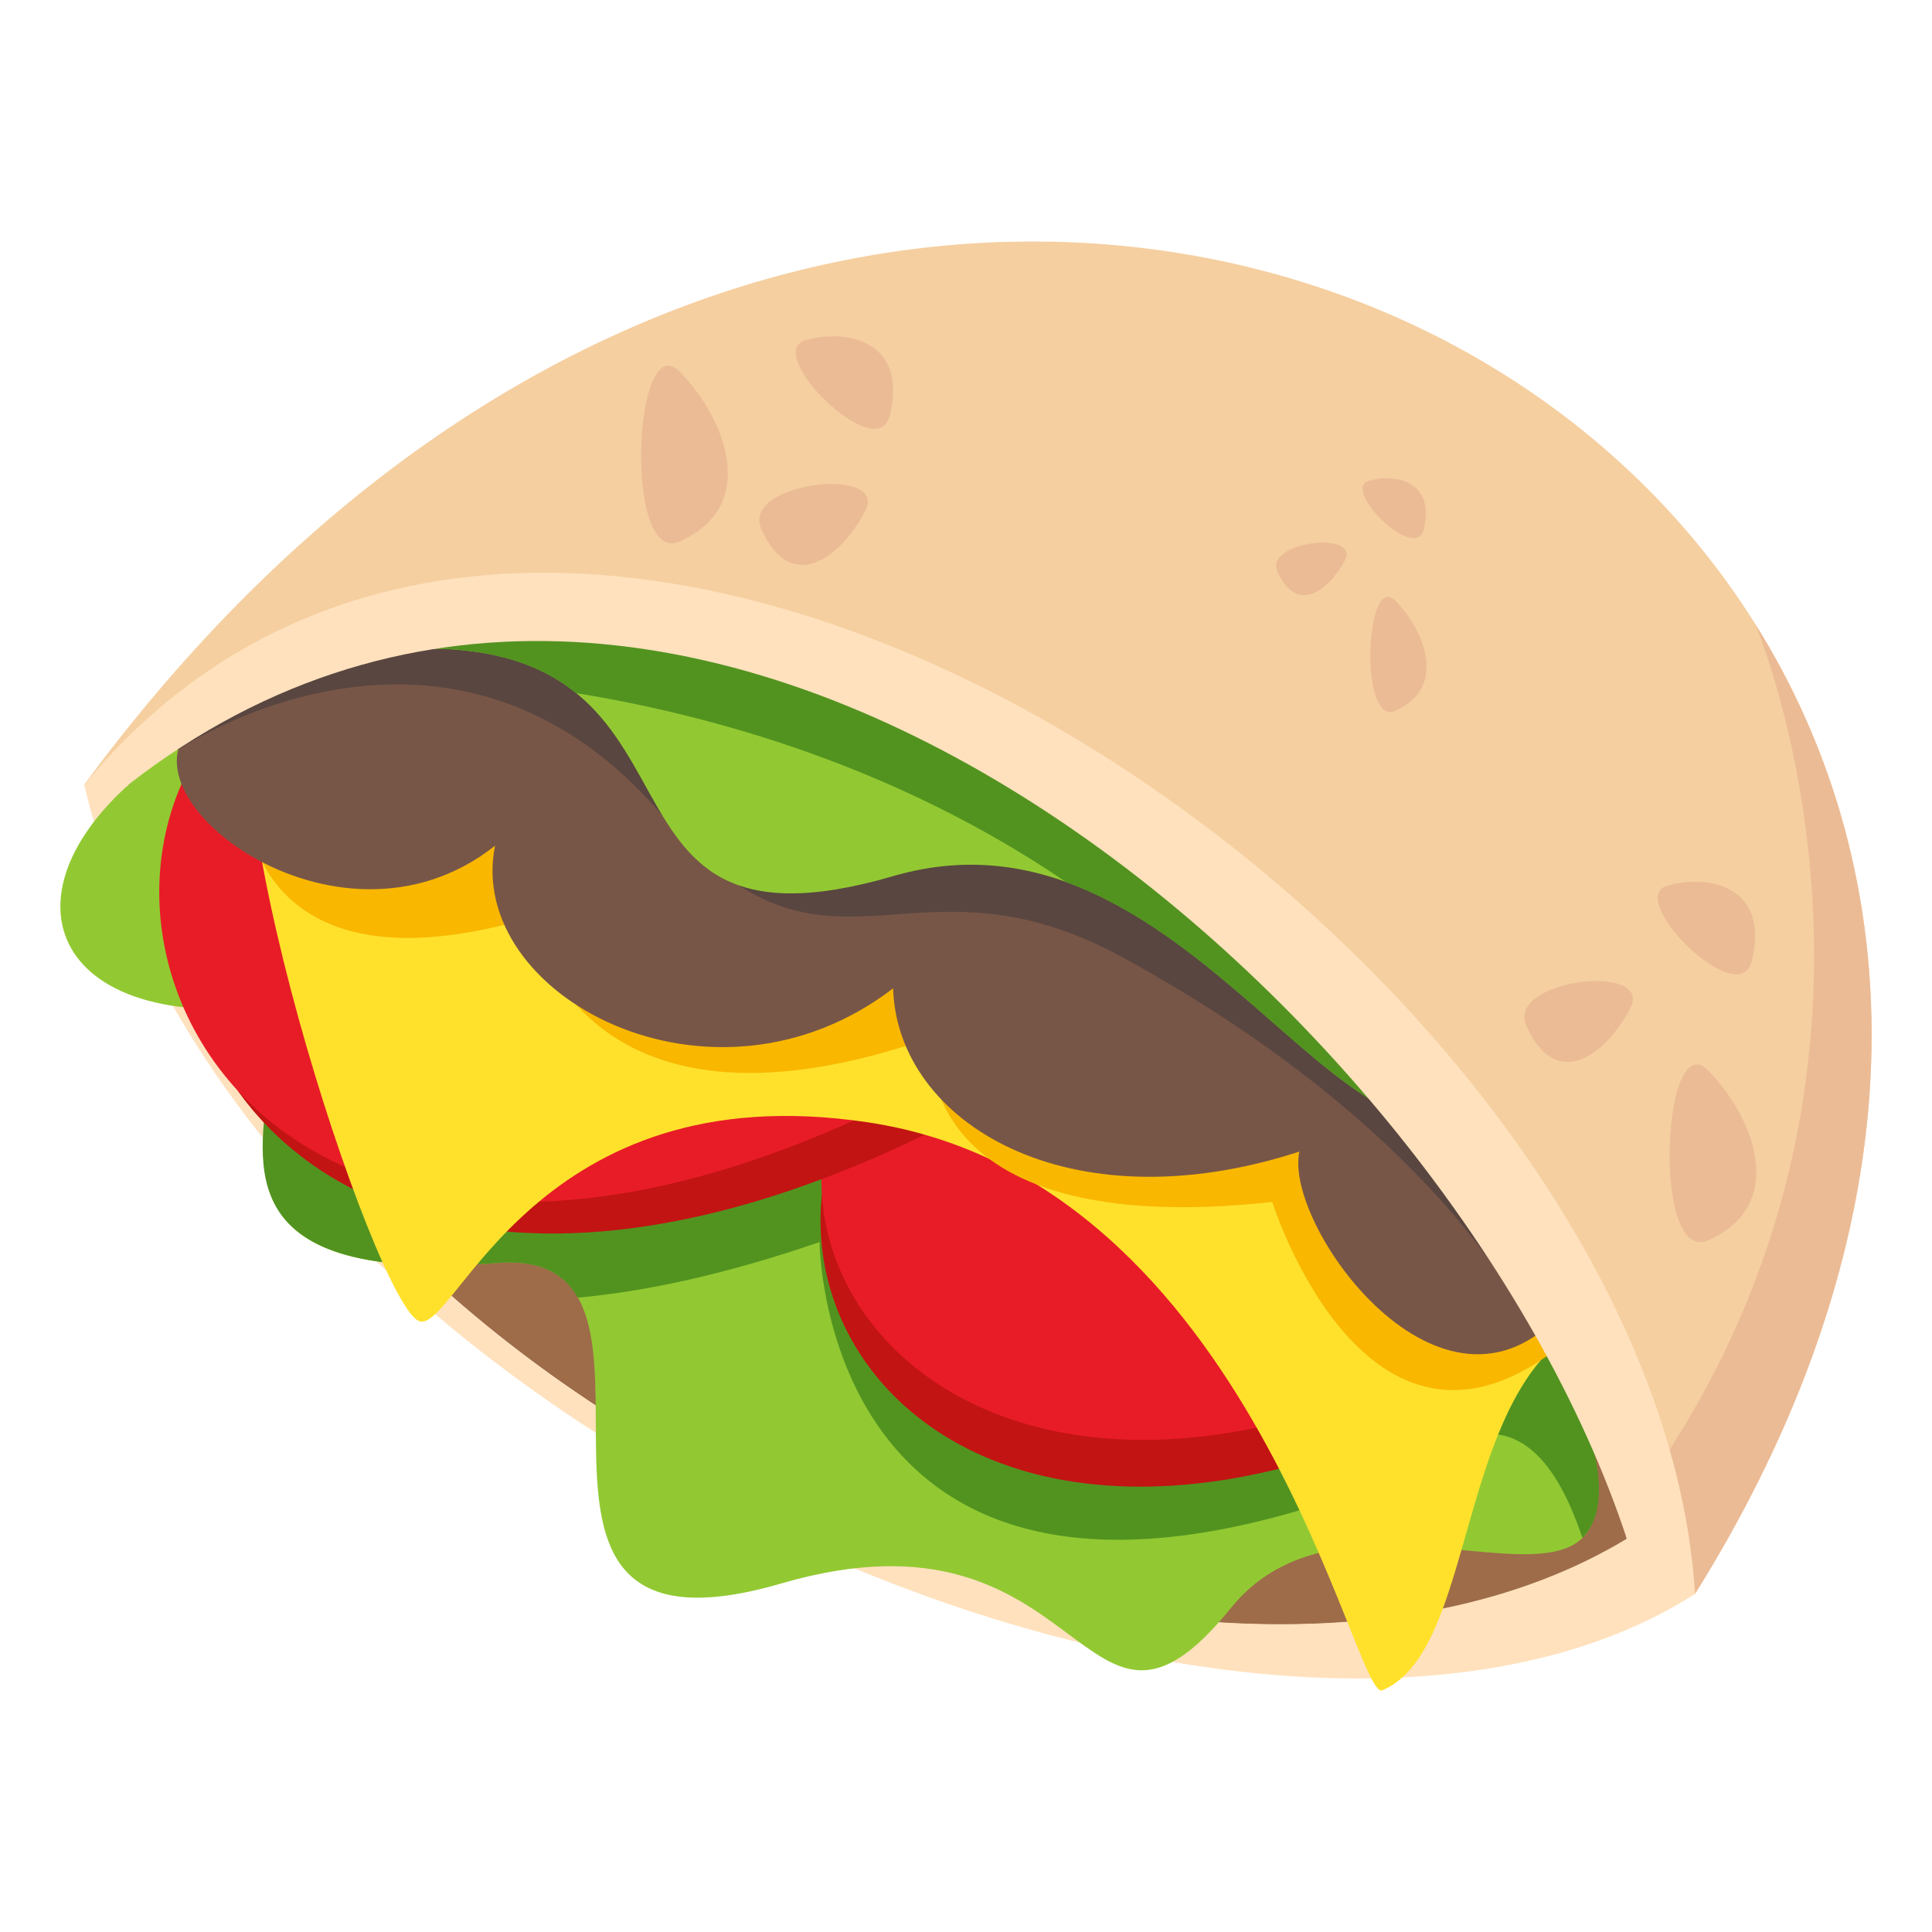 <?xml version="1.0" encoding="utf-8"?>
<!-- Generator: Adobe Illustrator 16.2.0, SVG Export Plug-In . SVG Version: 6.00 Build 0)  -->
<!DOCTYPE svg PUBLIC "-//W3C//DTD SVG 1.1//EN" "http://www.w3.org/Graphics/SVG/1.1/DTD/svg11.dtd">
<svg version="1.1" id="Layer_1" xmlns="http://www.w3.org/2000/svg" xmlns:xlink="http://www.w3.org/1999/xlink" x="0px" y="0px"
	 width="64px" height="64px" viewBox="0 0 64 64" enable-background="new 0 0 64 64" xml:space="preserve">
<path fill="#9E6C49" d="M4.253,25.994c18.31-18.657,38.65-4.077,50.005,24.767C40.064,59.854,9.457,47.784,4.253,25.994z"/>
<path fill="#FFE1BD" d="M53.89,50.973C39.548,59.639,9.414,47.604,4.253,25.994c0,0-0.618-1.024-1.466,0
	C7.991,47.784,41.958,61.891,56.15,52.8C56.051,51.204,53.597,50.082,53.89,50.973z"/>
<path fill="#92C932" d="M51.829,45.523C45.602,29.996,19.534,14.498,6.43,24.419c-6.332,3.769-5.739,9.017,0.898,9.017
	c4.938,0-4.252,9.457,9.149,8.401c7.237-0.567-1.654,13.843,9.404,10.617c10.251-2.987,9.89,7.001,14.895,0.812
	C45.386,47.563,56.32,56.725,51.829,45.523z"/>
<path fill="#529320" d="M51.829,45.523c1.517,3.072,1.305,4.718,0.59,5.421c-2.061-6.147-5.33-2.325-7.025-1.696
	c-18.184,6.753-18.245-8.102-18.245-8.102c-3.126,1.075-5.767,1.636-8.009,1.841c-0.451-0.793-1.245-1.262-2.663-1.15
	c-8.936,0.704-7.859-3.294-7.593-6.019C8.884,35.818,41.657,24.922,51.829,45.523z"/>
<path fill="#C21413" d="M32.138,32.276c-12.484,8.024-0.278,28.018,24.189,9.034L32.138,32.276z"/>
<path fill="#E81C27" d="M32.042,31.281c-12.484,8.023,0.625,26.689,23.196,9.129L32.042,31.281z"/>
<path fill="#C21413" d="M9.651,23.782c-9.202,6.826-0.102,25.807,23.654,12.403L9.651,23.782z"/>
<path fill="#E81C27" d="M8.92,22.406c-9.071,6.469-1.041,25.784,22.223,13.298L8.92,22.406z"/>
<path fill="#FFE12C" d="M8.787,21.675c6.221-7.751,26.208-6.475,47.175,21.779c-8.258-1.281-6.339,10.94-10.172,12.54
	c-0.928,0.387-4.244-16.893-17.043-18.816c-10.997-1.65-13.645,6.926-14.843,6.594C12.461,43.369,6.336,24.727,8.787,21.675z"/>
<path fill="#F9B700" d="M8.215,27c0,0,0.37,6.05,9.356,3.4c0,0,1.442,8.098,13.264,3.974c0,0-0.906,6.772,11.309,5.443
	c0,0,3.09,9.819,9.498,4.808C51.642,44.625,23.069,12.123,8.215,27z"/>
<path fill="#785647" d="M6.54,23.936c16.911-14.061,43.958-6.902,45.213,19.518c-3.987,4.456-9.247-2.874-8.709-5.306
	c-7.699,2.5-13.333-0.996-13.458-5.408c-6.007,4.605-14.186,0.234-13.187-4.725C11.116,32.2,3.532,26.169,6.54,23.936z"/>
<path fill="#594640" d="M5.883,24.847c0,0,8.986-6.123,16.064,2.173c5.546,6.5,8.1,0.772,15.293,4.721
	c10.949,6.009,13.618,12.502,13.618,12.502S38.285,17.66,17.223,17.66C6.921,17.66,5.883,24.847,5.883,24.847z"/>
<path fill="#92C932" d="M13.03,21.521c11.481-0.784,5.499,10.728,16.557,7.502c10.251-2.987,15.566,12.905,20.571,6.715
	C54.769,30.035,23.7,12.141,13.03,21.521z"/>
<path fill="#529320" d="M50.158,35.738c4.61-5.703-26.458-23.597-37.128-14.217c3.014-0.206,4.819,0.439,6.05,1.439
	c4.532,0.736,10.611,2.428,16.244,6.267C42.009,31.647,46.183,40.654,50.158,35.738z"/>
<path fill="#F5CFA0" d="M2.787,25.994C30.868-12.1,78.667,16.744,56.15,52.8C39.536,11,10.86,19.769,2.787,25.994z"/>
<path fill="#EBBB96" d="M56.15,52.8c7.718-12.359,7.173-23.87,1.993-32.129c0.068,0.18,5.854,13.83-2.836,27.354L56.15,52.8z"/>
<path fill="#EBBB96" d="M56.583,35.46c-1.522-1.546-1.87,6.453,0,5.627C59.263,39.9,58.081,36.979,56.583,35.46z"/>
<path fill="#EBBB96" d="M55.237,29.337c-1.44,0.408,2.373,4.204,2.793,2.495C58.629,29.39,56.653,28.94,55.237,29.337z"/>
<path fill="#EBBB96" d="M54.009,33.391c0.778-1.514-4.149-0.957-3.441,0.606C51.581,36.232,53.243,34.872,54.009,33.391z"/>
<path fill="#EBBB96" d="M22.515,12.311c-1.525-1.545-1.874,6.451,0,5.624C25.193,16.752,24.011,13.827,22.515,12.311z"/>
<path fill="#EBBB96" d="M26.685,11.268c-1.442,0.407,2.372,4.201,2.791,2.493C30.075,11.319,28.099,10.871,26.685,11.268z"/>
<path fill="#EBBB96" d="M28.663,16.924c0.782-1.513-4.149-0.955-3.441,0.607C26.237,19.767,27.896,18.407,28.663,16.924z"/>
<path fill="#EBBB96" d="M46.223,19.898c-0.988-1.005-1.215,4.184,0,3.646C47.96,22.777,47.191,20.881,46.223,19.898z"/>
<path fill="#EBBB96" d="M45.349,15.927c-0.937,0.265,1.539,2.724,1.812,1.617C47.549,15.961,46.268,15.669,45.349,15.927z"/>
<path fill="#EBBB96" d="M44.554,18.554c0.505-0.983-2.693-0.621-2.233,0.393C42.978,20.397,44.056,19.516,44.554,18.554z"/>
<path fill="#FFE1BD" d="M4.253,25.994c18.673-14.559,43.814,7.299,49.637,24.979c-0.196,0.118,1.749,2.155,2.261,1.827
	C54.826,31.457,18.883,6.541,2.787,25.994C2.866,26.326,4.284,26.125,4.253,25.994z"/>
</svg>
